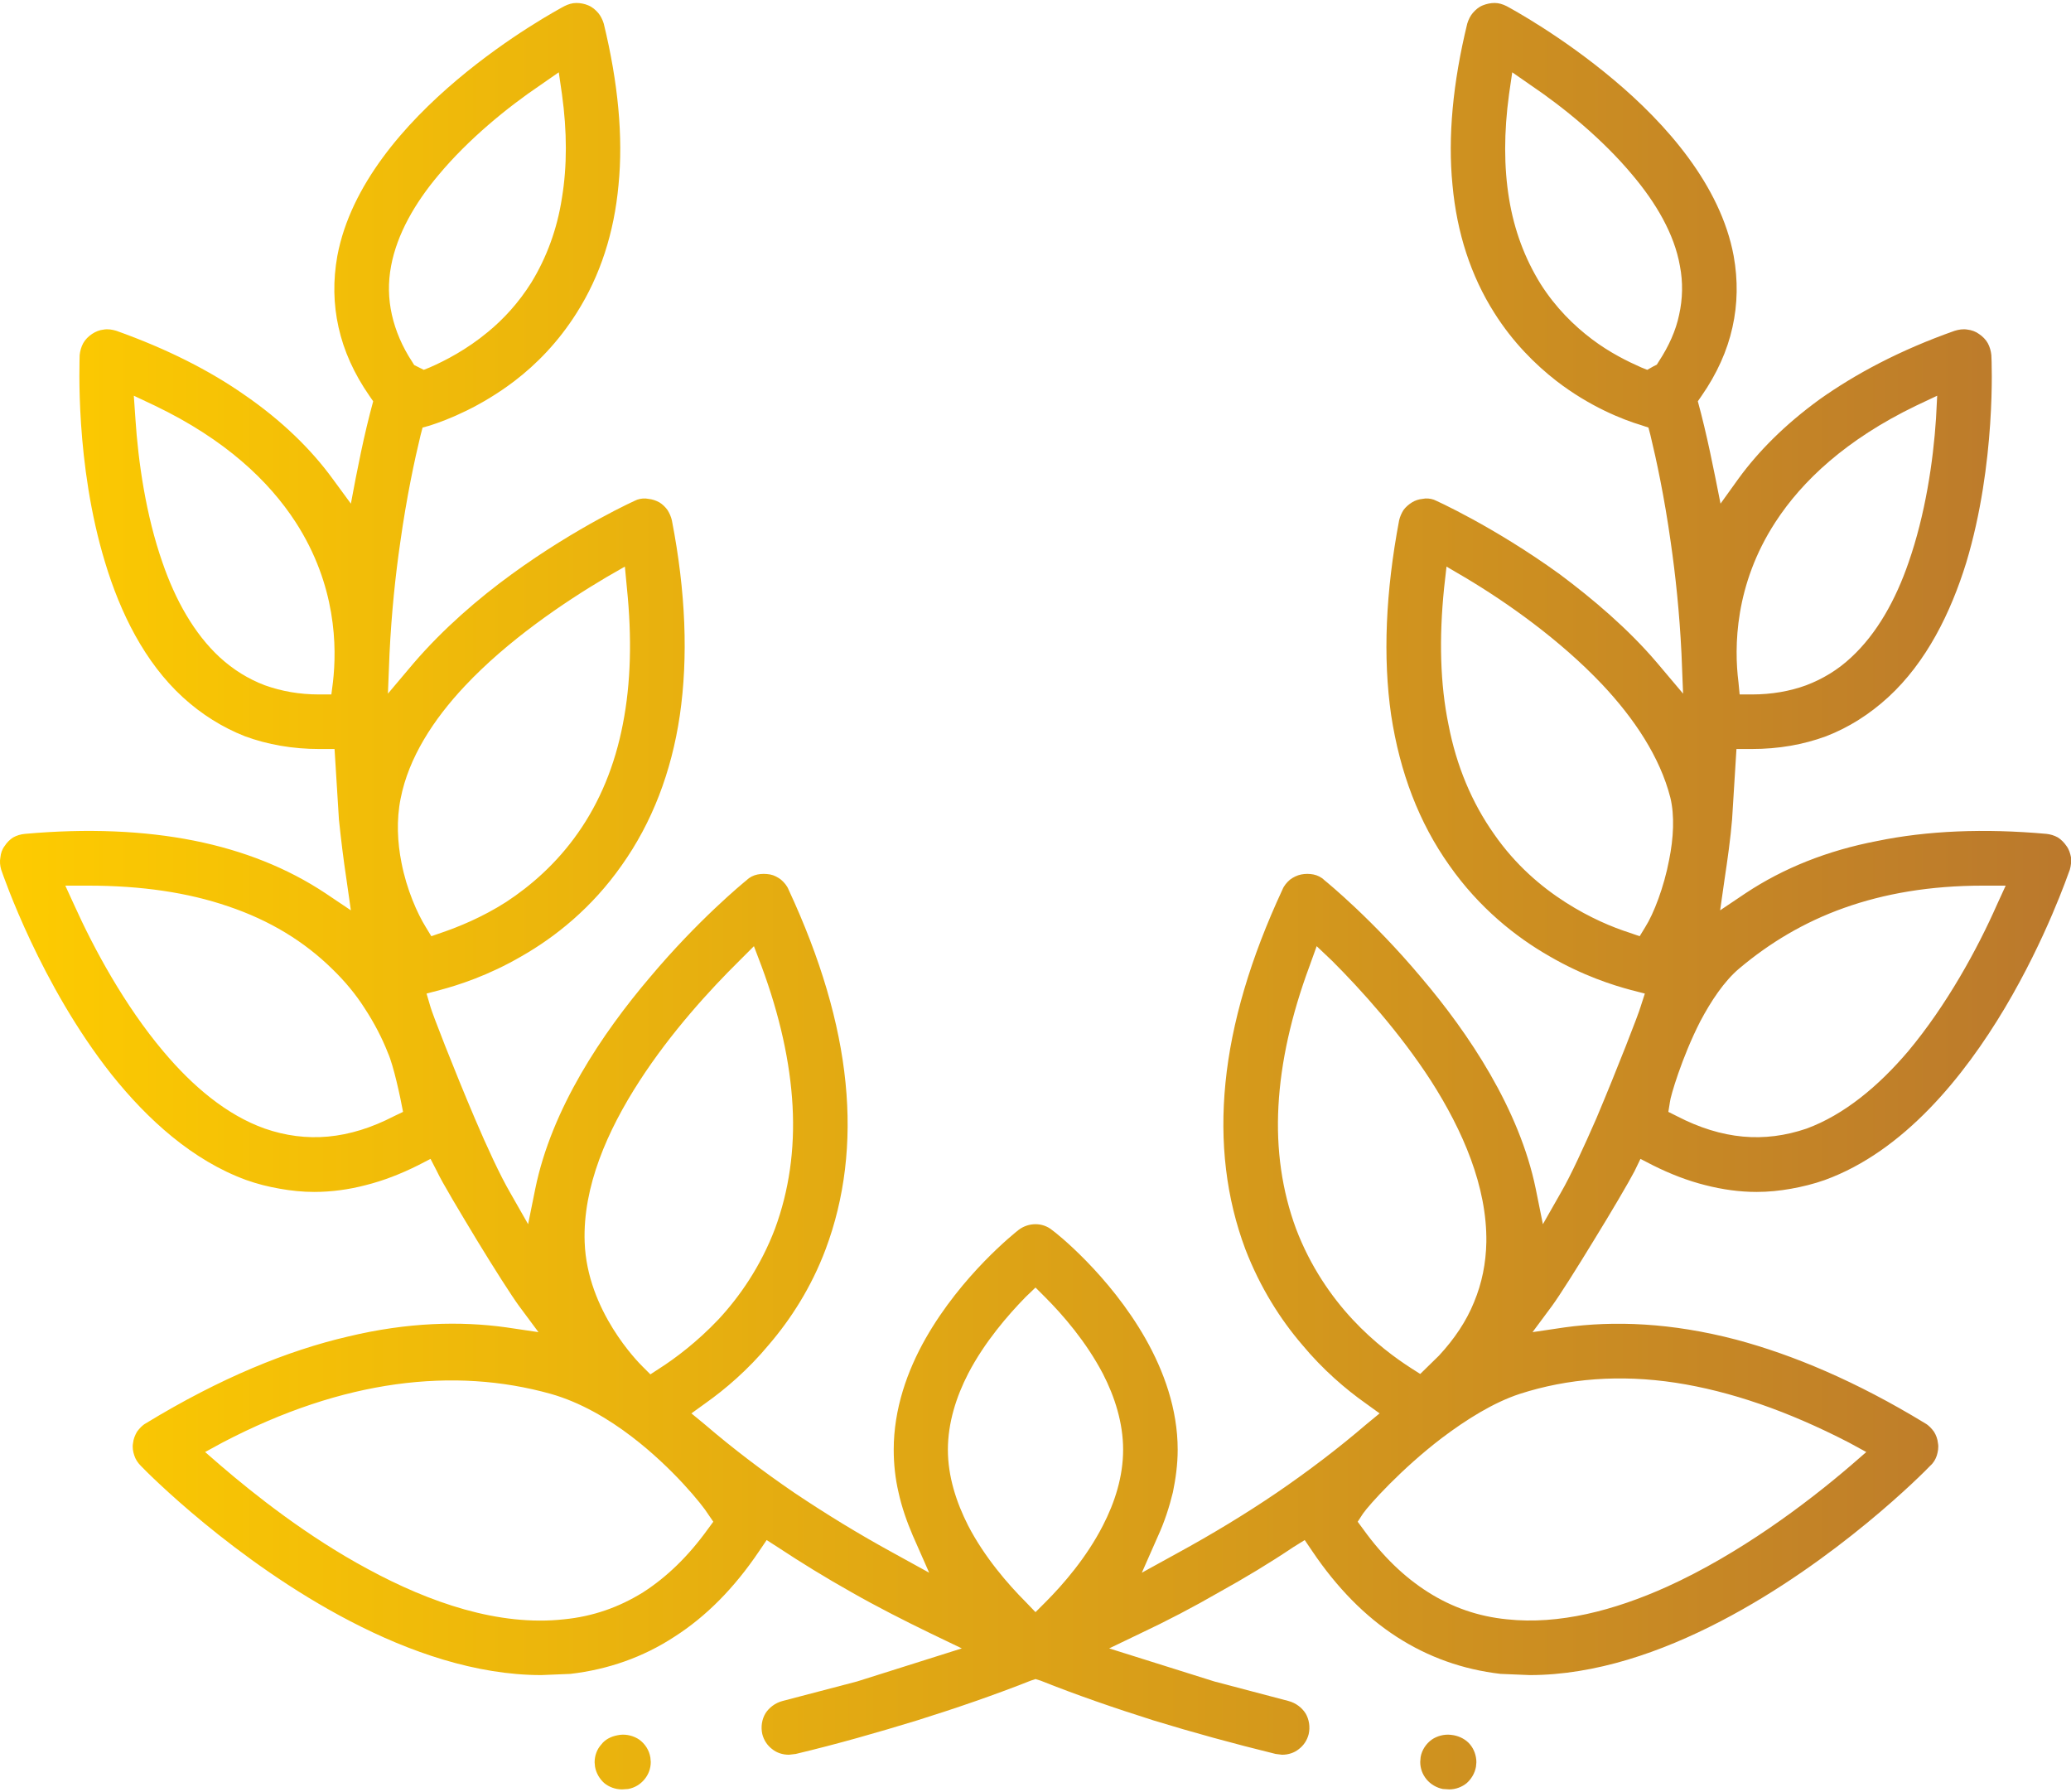 <?xml version="1.0" encoding="UTF-8"?>
<!DOCTYPE svg PUBLIC "-//W3C//DTD SVG 1.1//EN" "http://www.w3.org/Graphics/SVG/1.1/DTD/svg11.dtd">
<!-- Creator: CorelDRAW 2018 (64-Bit) -->
<svg xmlns="http://www.w3.org/2000/svg" xml:space="preserve" width="52px" height="45px" version="1.1" style="shape-rendering:geometricPrecision; text-rendering:geometricPrecision; image-rendering:optimizeQuality; fill-rule:evenodd; clip-rule:evenodd"
viewBox="0 0 52 44.85"
 xmlns:xlink="http://www.w3.org/1999/xlink">
 <defs>
  <style type="text/css">
   <![CDATA[
    .fil0 {fill:url(#id0)}
   ]]>
  </style>
  <linearGradient id="id0" gradientUnits="userSpaceOnUse" x1="-0.35" y1="22.42" x2="52.35" y2="22.42">
   <stop offset="0" style="stop-opacity:1; stop-color:#FECC00"/>
   <stop offset="1" style="stop-opacity:1; stop-color:#BA782D"/>
  </linearGradient>
 </defs>
 <g id="Warstwa_x0020_1">
  <path class="fil0" d="M36.5 43.49l-0.07 -0.01c-0.17,-0.02 -0.35,0.03 -0.48,0.12 -0.14,0.1 -0.25,0.26 -0.28,0.44l-0.01 0.12c0,0.17 0.06,0.32 0.16,0.44 0.1,0.12 0.25,0.21 0.41,0.24l0.16 0.01c0.16,0 0.32,-0.06 0.44,-0.16 0.11,-0.1 0.2,-0.24 0.23,-0.41l0.01 -0.11c0,-0.17 -0.06,-0.33 -0.16,-0.45 -0.1,-0.12 -0.25,-0.2 -0.41,-0.23zm7.61 -13.64c0.29,0 0.58,-0.03 0.86,-0.08 0.28,-0.05 0.57,-0.12 0.85,-0.22 1.98,-0.72 3.49,-2.59 4.52,-4.32 1.04,-1.75 1.58,-3.34 1.63,-3.47 0.03,-0.1 0.04,-0.21 0.03,-0.31 -0.02,-0.1 -0.05,-0.2 -0.11,-0.28 -0.06,-0.09 -0.14,-0.17 -0.22,-0.22 -0.09,-0.05 -0.19,-0.08 -0.29,-0.09 -1.56,-0.14 -2.99,-0.08 -4.25,0.18 -1.25,0.24 -2.35,0.68 -3.3,1.31l-0.64 0.43 0.11 -0.77c0.08,-0.53 0.15,-1.03 0.19,-1.51l0.11 -1.77 0.38 0c0.68,0 1.3,-0.11 1.87,-0.32 0.57,-0.22 1.09,-0.55 1.56,-0.98 0.96,-0.88 1.57,-2.12 1.96,-3.38 0.75,-2.49 0.64,-5.05 0.63,-5.21 -0.01,-0.1 -0.04,-0.21 -0.09,-0.3 -0.05,-0.09 -0.13,-0.17 -0.22,-0.23 -0.08,-0.06 -0.19,-0.1 -0.29,-0.11 -0.11,-0.02 -0.22,0 -0.32,0.03 -1.39,0.49 -2.5,1.09 -3.39,1.72 -0.88,0.64 -1.54,1.31 -2.03,1.98l-0.46 0.64c-0.17,-0.86 -0.34,-1.73 -0.57,-2.57l0.09 -0.13c0.39,-0.56 0.65,-1.14 0.78,-1.73 0.13,-0.58 0.14,-1.18 0.03,-1.79 -0.33,-1.78 -1.7,-3.32 -3.01,-4.42 -1.32,-1.11 -2.58,-1.79 -2.69,-1.85 -0.1,-0.05 -0.2,-0.08 -0.3,-0.08 -0.1,0 -0.2,0.02 -0.3,0.06 -0.1,0.04 -0.18,0.11 -0.25,0.19 -0.06,0.07 -0.11,0.17 -0.14,0.27 -0.36,1.48 -0.49,2.84 -0.37,4.05 0.11,1.2 0.46,2.28 1.05,3.21 0.46,0.73 1.02,1.29 1.56,1.71 0.83,0.64 1.66,0.97 2.13,1.11l0.18 0.06 0.05 0.19c0.15,0.62 0.35,1.55 0.51,2.69 0.12,0.83 0.22,1.77 0.27,2.8l0.04 1 -0.65 -0.77c-0.73,-0.86 -1.62,-1.61 -2.45,-2.23 -1.66,-1.2 -3.13,-1.86 -3.16,-1.87 -0.09,-0.03 -0.19,-0.04 -0.28,-0.02 -0.1,0.01 -0.19,0.04 -0.27,0.09 -0.08,0.05 -0.16,0.12 -0.21,0.19 -0.05,0.08 -0.09,0.17 -0.11,0.26 -0.34,1.8 -0.41,3.44 -0.2,4.89 0.22,1.44 0.7,2.7 1.46,3.77 0.75,1.07 1.67,1.8 2.51,2.28 0.84,0.49 1.6,0.73 2.05,0.85l0.35 0.09 -0.11 0.34c-0.04,0.15 -0.57,1.52 -1.11,2.8 -0.32,0.73 -0.64,1.43 -0.89,1.86l-0.45 0.79 -0.18 -0.89c-0.41,-2 -1.68,-3.9 -2.88,-5.31 -1.2,-1.43 -2.33,-2.36 -2.43,-2.44 -0.07,-0.07 -0.17,-0.12 -0.27,-0.14 -0.1,-0.02 -0.21,-0.02 -0.31,0 -0.1,0.02 -0.2,0.07 -0.28,0.13 -0.08,0.07 -0.15,0.15 -0.19,0.25 -0.8,1.72 -1.28,3.34 -1.43,4.85 -0.15,1.5 0.02,2.9 0.5,4.18 0.37,0.96 0.88,1.76 1.42,2.39 0.53,0.64 1.11,1.13 1.59,1.47l0.36 0.26 -0.34 0.28c-0.7,0.6 -1.45,1.17 -2.24,1.71 -0.78,0.53 -1.62,1.04 -2.5,1.52l-0.89 0.49 0.41 -0.93c0.16,-0.35 0.28,-0.72 0.37,-1.09 0.07,-0.34 0.12,-0.7 0.12,-1.07 0,-1.02 -0.35,-1.98 -0.81,-2.79 -0.91,-1.6 -2.25,-2.66 -2.34,-2.72 -0.12,-0.1 -0.27,-0.15 -0.42,-0.15 -0.15,0 -0.3,0.05 -0.42,0.14 -0.09,0.07 -1.43,1.13 -2.34,2.73 -0.46,0.81 -0.8,1.77 -0.8,2.79 0,0.37 0.04,0.73 0.12,1.07 0.08,0.37 0.21,0.74 0.36,1.09l0.41 0.93 -0.89 -0.49c-0.88,-0.48 -1.71,-0.99 -2.5,-1.52 -0.79,-0.54 -1.54,-1.11 -2.24,-1.71l-0.34 -0.28 0.36 -0.26c0.48,-0.34 1.06,-0.83 1.59,-1.47 0.54,-0.63 1.06,-1.43 1.42,-2.39 0.48,-1.28 0.65,-2.68 0.5,-4.18 -0.15,-1.51 -0.63,-3.13 -1.43,-4.85 -0.04,-0.1 -0.11,-0.18 -0.19,-0.25 -0.08,-0.06 -0.17,-0.11 -0.27,-0.13 -0.11,-0.02 -0.22,-0.02 -0.32,0 -0.1,0.02 -0.2,0.07 -0.27,0.14 -0.1,0.08 -1.23,1.01 -2.43,2.44 -1.2,1.41 -2.47,3.3 -2.88,5.31l-0.18 0.89 -0.45 -0.79c-0.25,-0.43 -0.58,-1.14 -0.89,-1.87 -0.54,-1.27 -1.07,-2.64 -1.11,-2.79l-0.1 -0.34 0.34 -0.09c0.45,-0.12 1.21,-0.36 2.05,-0.85 0.84,-0.48 1.76,-1.21 2.51,-2.28 0.76,-1.07 1.25,-2.34 1.46,-3.77 0.21,-1.45 0.15,-3.09 -0.2,-4.89 -0.02,-0.09 -0.06,-0.18 -0.11,-0.26 -0.05,-0.07 -0.12,-0.14 -0.2,-0.19 -0.09,-0.05 -0.18,-0.08 -0.28,-0.09 -0.09,-0.02 -0.19,-0.01 -0.28,0.02 -0.03,0.01 -1.5,0.67 -3.15,1.87 -0.84,0.61 -1.72,1.37 -2.46,2.23l-0.65 0.77 0.04 -1c0.05,-1.03 0.15,-1.98 0.27,-2.8 0.16,-1.14 0.36,-2.07 0.51,-2.69l0.05 -0.19 0.18 -0.05c0.47,-0.15 1.29,-0.48 2.13,-1.12 0.55,-0.42 1.1,-0.98 1.56,-1.71 0.59,-0.93 0.94,-2.01 1.05,-3.21 0.12,-1.21 -0.01,-2.57 -0.37,-4.05 -0.03,-0.1 -0.08,-0.2 -0.14,-0.27 -0.07,-0.08 -0.15,-0.15 -0.25,-0.19 -0.09,-0.04 -0.2,-0.06 -0.3,-0.06 -0.1,0 -0.2,0.03 -0.3,0.08 -0.24,0.13 -5.03,2.7 -5.7,6.27 -0.11,0.61 -0.1,1.21 0.03,1.79 0.13,0.59 0.39,1.17 0.78,1.73l0.09 0.13c-0.23,0.84 -0.4,1.71 -0.56,2.57l-0.47 -0.64c-0.52,-0.71 -1.25,-1.44 -2.23,-2.11 -0.85,-0.59 -1.9,-1.13 -3.19,-1.59 -0.1,-0.03 -0.21,-0.05 -0.32,-0.03 -0.1,0.01 -0.2,0.05 -0.29,0.11 -0.09,0.06 -0.17,0.14 -0.22,0.23 -0.05,0.09 -0.08,0.2 -0.09,0.3 0,0.16 -0.12,2.72 0.64,5.21 0.38,1.26 0.99,2.5 1.95,3.38 0.47,0.43 1,0.76 1.56,0.98 0.57,0.21 1.2,0.32 1.87,0.32l0.38 0 0.11 1.77c0.05,0.48 0.11,0.98 0.19,1.51l0.11 0.77 -0.64 -0.43c-0.95,-0.63 -2.05,-1.07 -3.3,-1.32 -1.26,-0.25 -2.68,-0.31 -4.24,-0.17 -0.11,0.01 -0.21,0.04 -0.3,0.09 -0.08,0.05 -0.16,0.13 -0.21,0.21 -0.07,0.09 -0.1,0.19 -0.11,0.29 -0.02,0.1 -0.01,0.21 0.02,0.31 0.06,0.17 0.99,2.89 2.77,5.14 0.91,1.14 2.04,2.16 3.38,2.65 0.28,0.1 0.56,0.17 0.85,0.22 0.28,0.05 0.57,0.08 0.86,0.08 0.43,0 0.87,-0.06 1.29,-0.17 0.44,-0.11 0.88,-0.28 1.32,-0.5l0.31 -0.16 0.16 0.31c0.13,0.28 0.57,1.01 1.01,1.74 0.42,0.69 0.86,1.38 1.05,1.64l0.49 0.66 -0.81 -0.12c-1.15,-0.16 -2.47,-0.13 -3.97,0.23 -1.51,0.35 -3.21,1.04 -5.08,2.18 -0.09,0.05 -0.16,0.13 -0.22,0.21 -0.05,0.09 -0.09,0.18 -0.1,0.29 -0.02,0.1 0,0.21 0.03,0.3 0.03,0.1 0.09,0.19 0.16,0.26 0.14,0.15 2.36,2.4 5.27,3.91 1.48,0.77 3.15,1.35 4.79,1.35l0.73 -0.03c0.95,-0.11 1.83,-0.42 2.61,-0.93 0.8,-0.51 1.51,-1.23 2.13,-2.15l0.19 -0.28 0.28 0.18c0.59,0.39 1.21,0.77 1.85,1.13 0.65,0.37 1.32,0.71 2,1.04l0.77 0.37 -2.63 0.83 -1.87 0.49c-0.19,0.05 -0.34,0.17 -0.43,0.31 -0.09,0.15 -0.12,0.34 -0.08,0.52 0.04,0.16 0.13,0.29 0.25,0.38 0.11,0.09 0.26,0.14 0.42,0.14l0.17 -0.02c1.05,-0.25 2.06,-0.54 3.04,-0.84 0.99,-0.31 1.95,-0.64 2.86,-1l0.12 -0.04 0.13 0.04c0.9,0.36 1.86,0.69 2.84,1 0.98,0.3 2,0.58 3.06,0.84l0.16 0.02c0.16,0 0.31,-0.05 0.42,-0.14 0.12,-0.09 0.21,-0.22 0.25,-0.38 0.04,-0.18 0.01,-0.37 -0.08,-0.52 -0.09,-0.14 -0.24,-0.26 -0.43,-0.31l-1.86 -0.49 -2.64 -0.83 0.77 -0.37c0.68,-0.32 1.35,-0.67 1.99,-1.04 0.65,-0.36 1.28,-0.74 1.86,-1.13l0.29 -0.18 0.19 0.28c0.62,0.92 1.33,1.64 2.12,2.15 0.79,0.51 1.66,0.82 2.61,0.93l0.73 0.03c1.65,0 3.31,-0.58 4.79,-1.35 2.91,-1.51 5.13,-3.76 5.27,-3.91 0.08,-0.07 0.13,-0.16 0.16,-0.25 0.03,-0.1 0.05,-0.21 0.03,-0.31 -0.01,-0.11 -0.05,-0.21 -0.1,-0.29 -0.06,-0.08 -0.13,-0.16 -0.22,-0.21 -1.74,-1.06 -3.32,-1.72 -4.74,-2.1 -1.64,-0.43 -3.07,-0.48 -4.31,-0.31l-0.81 0.12 0.49 -0.66c0.19,-0.26 0.62,-0.94 1.04,-1.63 0.45,-0.73 0.89,-1.48 1.03,-1.75l0.15 -0.31 0.31 0.16c0.44,0.22 0.88,0.39 1.32,0.5 0.43,0.11 0.86,0.17 1.29,0.17zm4.5 -19.41c-0.07,1.07 -0.27,2.41 -0.69,3.61 -0.32,0.93 -0.79,1.78 -1.44,2.38 -0.33,0.31 -0.71,0.54 -1.13,0.7 -0.41,0.15 -0.87,0.23 -1.36,0.23l-0.31 0 -0.03 -0.31c-0.11,-0.87 -0.1,-2.44 0.93,-4.02 0.67,-1.03 1.77,-2.07 3.53,-2.92l0.53 -0.25 -0.03 0.58zm-4.94 13.8c0.76,-0.64 1.62,-1.16 2.63,-1.52 1.01,-0.36 2.16,-0.56 3.49,-0.56l0.57 0 -0.22 0.48c-0.49,1.11 -1.26,2.52 -2.23,3.68 -0.74,0.87 -1.6,1.59 -2.55,1.94 -0.53,0.18 -1.06,0.25 -1.6,0.2 -0.54,-0.05 -1.09,-0.22 -1.65,-0.51l-0.22 -0.11 0.04 -0.25c0.01,-0.13 0.3,-1.12 0.76,-2.02 0.27,-0.51 0.6,-1.01 0.98,-1.33zm-2.15 -15.12l-0.16 0.09 -0.15 -0.06c-0.34,-0.15 -0.79,-0.37 -1.24,-0.71 -0.45,-0.34 -0.91,-0.79 -1.29,-1.39 -0.39,-0.63 -0.66,-1.34 -0.79,-2.14 -0.13,-0.79 -0.13,-1.67 0,-2.62l0.08 -0.55 0.46 0.32c0.83,0.56 1.81,1.36 2.56,2.26 0.59,0.7 1.05,1.48 1.19,2.28 0.08,0.41 0.07,0.83 -0.02,1.23 -0.08,0.39 -0.26,0.79 -0.51,1.17l-0.05 0.08 -0.08 0.04zm-33.51 8.24c-0.49,0 -0.94,-0.08 -1.36,-0.23 -0.42,-0.16 -0.79,-0.39 -1.13,-0.7 -0.65,-0.6 -1.12,-1.45 -1.44,-2.38 -0.42,-1.2 -0.61,-2.54 -0.68,-3.61l-0.04 -0.58 0.53 0.25c1.77,0.85 2.86,1.89 3.53,2.92 1.03,1.59 1.04,3.15 0.94,4.02l-0.04 0.31 -0.31 0zm-1.36 10.9c-0.96,-0.34 -1.82,-1.07 -2.55,-1.94 -0.97,-1.15 -1.74,-2.57 -2.24,-3.68l-0.22 -0.48 0.57 0c1.33,0 2.5,0.17 3.52,0.52 1.04,0.35 1.91,0.88 2.62,1.58 0.32,0.31 0.59,0.64 0.8,0.97 0.25,0.38 0.45,0.77 0.59,1.13 0.14,0.31 0.31,1.1 0.38,1.48l-0.23 0.11c-0.56,0.29 -1.11,0.46 -1.65,0.51 -0.54,0.05 -1.07,-0.02 -1.59,-0.2zm3.17 -21.66c0.15,-0.8 0.6,-1.58 1.19,-2.28 0.75,-0.9 1.73,-1.7 2.56,-2.26l0.46 -0.32 0.08 0.55c0.13,0.94 0.13,1.81 0,2.6 -0.12,0.79 -0.39,1.51 -0.77,2.13 -0.32,0.51 -0.7,0.92 -1.09,1.24 -0.53,0.44 -1.07,0.72 -1.46,0.89l-0.15 0.06 -0.24 -0.12 -0.05 -0.08c-0.25,-0.38 -0.42,-0.78 -0.51,-1.18 -0.09,-0.4 -0.1,-0.81 -0.02,-1.23zm0.24 13.37c0.2,-1.02 0.82,-1.98 1.61,-2.82 1.07,-1.14 2.47,-2.09 3.55,-2.73l0.47 -0.27 0.05 0.53c0.13,1.26 0.1,2.4 -0.1,3.42 -0.2,1.04 -0.58,1.96 -1.13,2.74 -0.54,0.77 -1.19,1.33 -1.8,1.73 -0.61,0.39 -1.21,0.63 -1.62,0.77l-0.26 0.09 -0.14 -0.23c-0.21,-0.34 -0.48,-0.94 -0.61,-1.62 -0.1,-0.5 -0.13,-1.07 -0.02,-1.61zm4.1 20.61c-1.64,0.18 -3.37,-0.42 -4.92,-1.26 -1.51,-0.81 -2.85,-1.87 -3.71,-2.61l-0.38 -0.33 0.44 -0.24c1.53,-0.8 2.98,-1.27 4.35,-1.46 1.38,-0.19 2.67,-0.1 3.89,0.24 0.74,0.21 1.44,0.62 2.04,1.08 1.02,0.78 1.77,1.71 1.91,1.94l0.13 0.19 -0.14 0.19c-0.49,0.68 -1.03,1.2 -1.62,1.58 -0.61,0.38 -1.27,0.61 -1.99,0.68zm1.97 -6.35c-0.1,-0.1 -1.39,-1.39 -1.45,-3.12 -0.05,-1.39 0.57,-2.8 1.38,-4.05 0.79,-1.22 1.77,-2.29 2.5,-3.01l0.37 -0.37 0.19 0.5c0.46,1.24 0.72,2.42 0.78,3.51 0.06,1.1 -0.09,2.13 -0.44,3.08 -0.36,0.95 -0.89,1.71 -1.42,2.28 -0.54,0.57 -1.09,0.98 -1.48,1.23l-0.23 0.15 -0.2 -0.2zm9.63 5.92c-0.45,-0.45 -1.04,-1.13 -1.45,-1.92 -0.3,-0.59 -0.51,-1.24 -0.51,-1.91 0,-0.67 0.21,-1.33 0.51,-1.91 0.41,-0.79 1,-1.47 1.44,-1.92l0.25 -0.24 0.24 0.24c0.45,0.45 1.03,1.12 1.45,1.92 0.3,0.58 0.51,1.24 0.51,1.91 0,0.68 -0.21,1.33 -0.51,1.91 -0.41,0.8 -1,1.48 -1.44,1.92l-0.25 0.25 -0.24 -0.25zm6.78 -9.38c-0.35,-0.95 -0.5,-1.98 -0.44,-3.08 0.06,-1.1 0.32,-2.27 0.78,-3.51l0.18 -0.5 0.39 0.37c0.72,0.72 1.69,1.79 2.48,3.01 0.8,1.25 1.41,2.66 1.39,4.05 -0.01,0.53 -0.11,1.03 -0.31,1.51 -0.19,0.47 -0.49,0.92 -0.88,1.34l-0.47 0.46 -0.22 -0.14c-0.39,-0.25 -0.94,-0.65 -1.48,-1.23 -0.53,-0.57 -1.06,-1.33 -1.42,-2.28zm13.94 5.94c-1.14,0.98 -2.83,2.24 -4.62,3.05 -1.33,0.6 -2.72,0.96 -4.02,0.82 -0.72,-0.07 -1.38,-0.3 -1.98,-0.68 -0.6,-0.38 -1.14,-0.9 -1.63,-1.58l-0.14 -0.19 0.13 -0.2c0.15,-0.22 0.97,-1.13 1.98,-1.9 0.61,-0.46 1.29,-0.89 1.96,-1.11 1.21,-0.39 2.52,-0.49 3.91,-0.28 1.37,0.21 2.82,0.71 4.35,1.5l0.44 0.24 -0.38 0.33zm-8.97 -15.85c-0.55,-0.78 -0.94,-1.7 -1.14,-2.74 -0.21,-1.02 -0.24,-2.17 -0.11,-3.44l0.06 -0.53 0.46 0.27c1.06,0.63 2.39,1.57 3.45,2.69 0.8,0.85 1.45,1.82 1.71,2.84 0.11,0.45 0.08,1.02 -0.03,1.56 -0.13,0.69 -0.39,1.36 -0.6,1.69l-0.14 0.23 -0.26 -0.09c-0.41,-0.13 -0.99,-0.37 -1.6,-0.76 -0.61,-0.39 -1.26,-0.94 -1.8,-1.72zm-21.18 23.19c-0.03,-0.19 -0.14,-0.35 -0.28,-0.45 -0.13,-0.09 -0.31,-0.14 -0.48,-0.12l-0.06 0.01c-0.17,0.03 -0.32,0.11 -0.41,0.23 -0.11,0.12 -0.17,0.28 -0.17,0.45l0.01 0.11c0.03,0.17 0.12,0.31 0.23,0.41 0.12,0.1 0.28,0.16 0.45,0.16l0.15 -0.01c0.17,-0.03 0.31,-0.12 0.41,-0.24 0.1,-0.12 0.16,-0.27 0.16,-0.44l-0.01 -0.11z"/>
 </g>
</svg>

